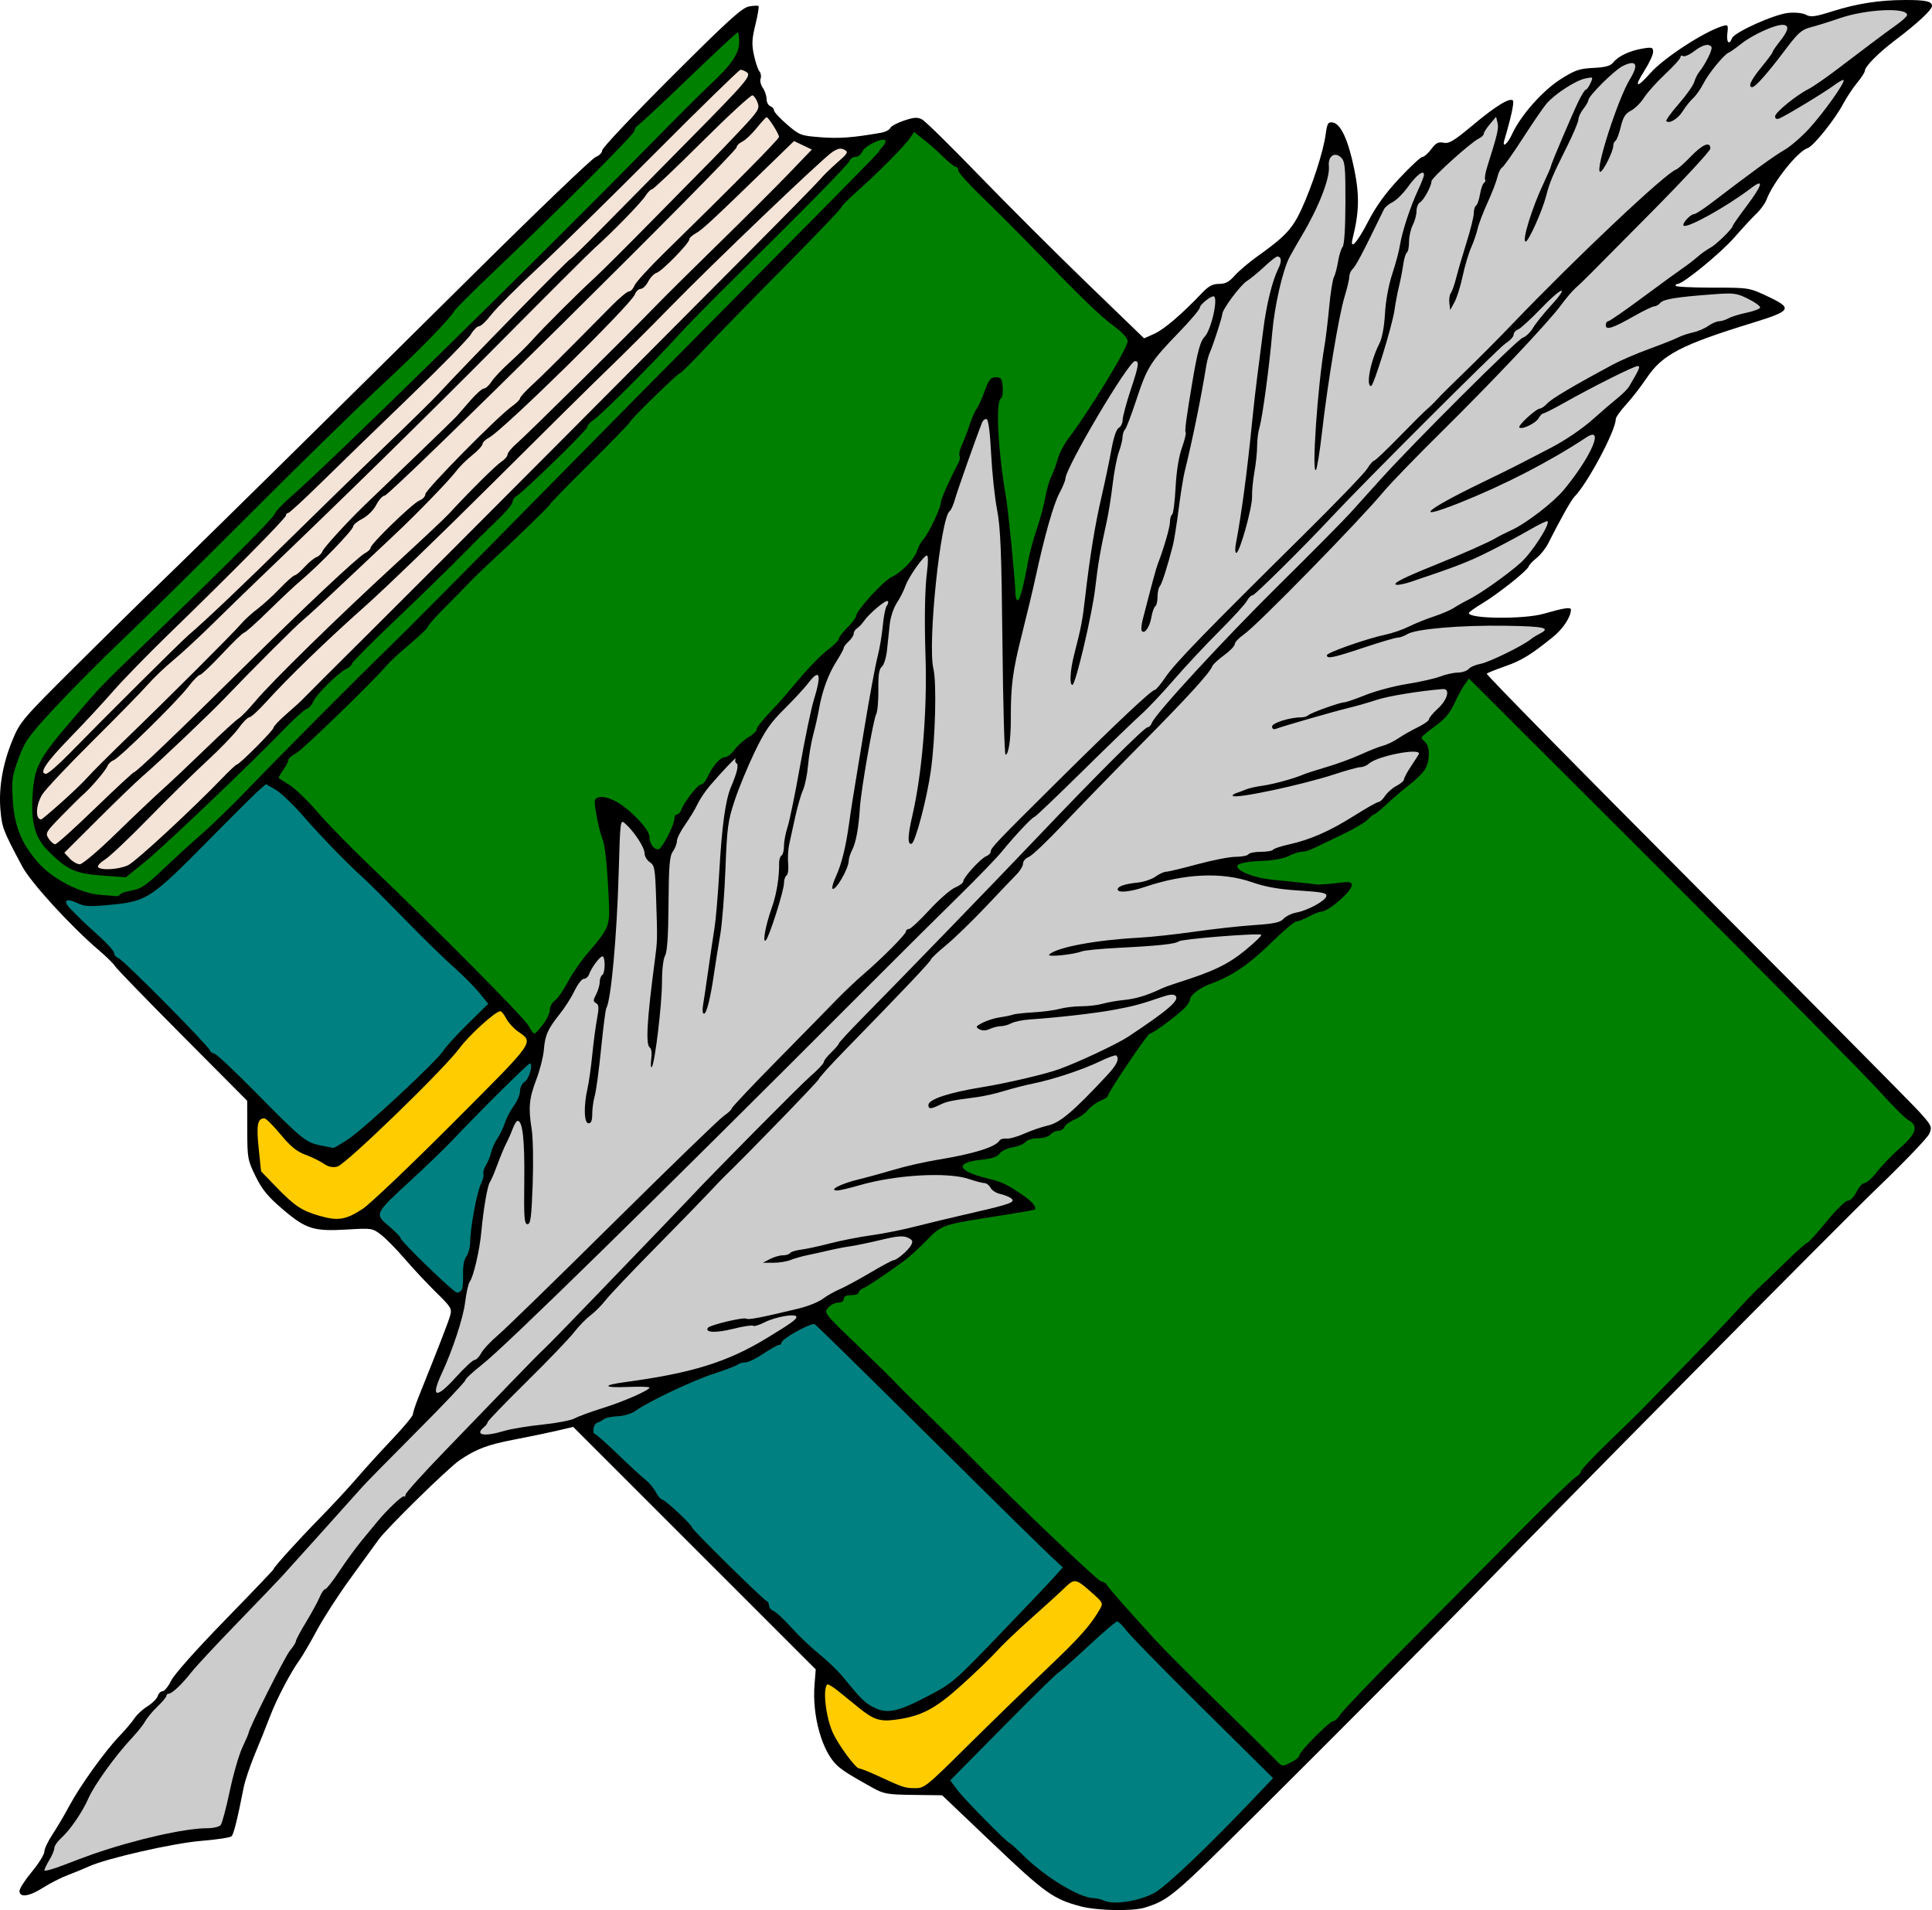<?xml version="1.0" encoding="UTF-8" standalone="no"?>
<!-- Created with Inkscape (http://www.inkscape.org/) -->

<svg
   version="1.1"
   id="svg1"
   width="1034.427"
   height="1022.478"
   viewBox="0 0 1034.427 1022.478"
   sodipodi:docname="Book6c.svg"
   inkscape:version="1.3.2 (091e20ef0f, 2023-11-25)"
   xmlns:inkscape="http://www.inkscape.org/namespaces/inkscape"
   xmlns:sodipodi="http://sodipodi.sourceforge.net/DTD/sodipodi-0.dtd"
   xmlns="http://www.w3.org/2000/svg"
   xmlns:svg="http://www.w3.org/2000/svg">
  <defs
     id="defs1" />
  <sodipodi:namedview
     id="namedview1"
     pagecolor="#ffffff"
     bordercolor="#000000"
     borderopacity="0.25"
     inkscape:showpageshadow="2"
     inkscape:pageopacity="0.0"
     inkscape:pagecheckerboard="0"
     inkscape:deskcolor="#d1d1d1"
     showgrid="false"
     inkscape:zoom="0.71259124"
     inkscape:cx="508.70679"
     inkscape:cy="514.3201"
     inkscape:window-width="1920"
     inkscape:window-height="1011"
     inkscape:window-x="0"
     inkscape:window-y="0"
     inkscape:window-maximized="1"
     inkscape:current-layer="layer1" />
  <g
     inkscape:groupmode="layer"
     id="layer1"
     inkscape:label="Layer 1"
     transform="translate(-38.906,-14.692)">
    <path
       style="fill:#000000"
       d="m 617.333,1035.128 c -14.526,-3.888 -18.962,-7.069 -46.865,-33.608 L 543.333,975.711 528,975.514 c -14.061,-0.181 -15.887,-0.504 -22,-3.888 -11.55,-6.394 -15.915,-9.135 -18.825,-11.821 -8.129,-7.504 -13.5,-26.632 -12.163,-43.313 l 0.655,-8.175 -64.93,-64.9 -64.93,-64.9 -8.57,2.01 c -4.714,1.105 -15.08,3.257 -23.036,4.782 -14.259,2.732 -20.346,5.036 -29.228,11.063 -6.129,4.159 -39.042,36.421 -43.438,42.578 -1.944,2.723 -8.713,12.047 -15.043,20.719 -6.329,8.672 -14.392,21.144 -17.916,27.716 -3.525,6.571 -7.715,13.748 -9.311,15.948 -4.771,6.575 -12.206,20.757 -15.727,30 -1.816,4.767 -5.455,13.835 -8.087,20.153 -2.632,6.317 -5.363,14.417 -6.069,18 -3.362,17.056 -5.334,24.999 -6.495,26.16 -0.697,0.697 -8.006,1.809 -16.241,2.471 -14.908,1.198 -50.824,9.38 -60.246,13.723 -2.42,1.116 -7.401,3.158 -11.067,4.539 -3.667,1.381 -9.634,4.41 -13.261,6.732 -7.441,4.764 -12.739,5.54 -12.739,1.865 0,-1.296 2.985,-5.947 6.633,-10.333 3.648,-4.387 6.648,-9.209 6.667,-10.715 0.019,-1.506 1.984,-5.674 4.367,-9.262 2.383,-3.588 6.441,-10.464 9.016,-15.281 5.745,-10.744 19.066,-29.299 26.86,-37.413 3.185,-3.315 6.81,-7.598 8.056,-9.516 1.246,-1.918 4.365,-4.785 6.931,-6.371 2.566,-1.586 5.037,-4.054 5.491,-5.484 0.454,-1.43 1.631,-2.6 2.617,-2.6 0.985,0 3.044,-2.55 4.576,-5.667 1.641,-3.339 13.459,-16.621 28.769,-32.333 14.292,-14.667 25.992,-26.92 26.001,-27.23 0.03,-1.043 12.971,-15.345 24.872,-27.487 6.496,-6.628 15.396,-16.228 19.778,-21.333 4.382,-5.106 12.932,-14.512 19,-20.904 6.068,-6.391 11.031,-12.391 11.029,-13.333 -0.002,-0.942 1.446,-5.313 3.217,-9.713 10.4,-25.833 15.63,-39.3 16.668,-42.92 1.106,-3.856 0.663,-4.599 -7.492,-12.589 -4.767,-4.67 -12.274,-12.691 -16.682,-17.824 -4.408,-5.133 -10.138,-10.972 -12.732,-12.975 -4.621,-3.567 -4.991,-3.625 -18.18,-2.838 -17.96,1.072 -22.081,-0.218 -34.476,-10.794 -8.005,-6.83 -11.02,-10.489 -14.543,-17.649 -4.264,-8.667 -4.446,-9.67 -4.482,-24.751 l -0.038,-15.718 -34.805,-34.971 C 117.308,549.737 101.126,533.044 100.49,531.875 99.854,530.706 96.033,526.939 92,523.505 76.907,510.652 55.493,487.265 50.852,478.567 40.581,459.315 40.004,457.834 39.171,448.538 38.094,436.542 40.311,423.622 45.665,410.679 49.634,401.087 51.018,399.462 78.607,372 94.447,356.233 114.29,336.714 122.703,328.623 c 19.773,-19.015 93.844,-91.976 170.83,-168.271 33.473,-33.173 62.422,-60.908 64.33,-61.634 1.908,-0.725 3.469,-2.332 3.469,-3.57 0,-1.238 16.65,-18.875 37,-39.194 30.226,-30.18 37.832,-37.099 41.546,-37.792 2.5,-0.467 4.822,-0.573 5.159,-0.236 0.337,0.337 -0.415,4.809 -1.672,9.937 -1.886,7.696 -2.024,10.543 -0.788,16.306 0.823,3.84 2.147,7.764 2.942,8.722 0.795,0.957 1.078,2.697 0.629,3.866 -0.449,1.169 0.084,3.41 1.184,4.98 1.1,1.57 2,4.24 2,5.934 0,1.693 0.9,3.424 2,3.846 1.1,0.422 2,1.453 2.001,2.291 3.6e-4,0.838 3.129,4.218 6.952,7.511 6.723,5.79 7.317,6.015 18.045,6.849 9.868,0.767 17.18,0.226 32.105,-2.378 2.44,-0.426 4.742,-1.572 5.116,-2.548 0.374,-0.976 3.69,-2.773 7.367,-3.995 5.473,-1.818 7.245,-1.922 9.765,-0.574 1.693,0.906 15.342,14.325 30.331,29.819 14.989,15.494 41.024,41.479 57.856,57.742 l 30.603,29.571 5.501,-2.463 c 5.195,-2.326 14.707,-10.451 25.377,-21.678 3.656,-3.847 5.787,-5 9.241,-5 3.412,0 5.419,-1.059 8.365,-4.415 2.132,-2.428 7.615,-7.078 12.185,-10.333 14.776,-10.526 18.732,-14.727 23.453,-24.91 5.75,-12.402 11.817,-31.043 13.047,-40.083 0.846,-6.223 1.305,-7.026 3.807,-6.667 4.321,0.62 8.36,9.377 11.565,25.075 2.839,13.904 2.631,22.997 -0.842,36.836 -1.739,6.928 2.339,2.577 8.174,-8.72 4.34,-8.402 9.277,-15.239 16.85,-23.333 5.891,-6.297 11.445,-11.449 12.341,-11.449 0.896,0 3.006,-1.862 4.689,-4.138 2.459,-3.326 3.755,-3.999 6.604,-3.429 2.949,0.59 5.56,-0.977 15.525,-9.313 12.377,-10.354 19.895,-14.982 21.588,-13.289 0.808,0.808 -0.951,8.974 -4.562,21.17 -1.361,4.597 1.671,2.192 4.222,-3.349 4.542,-9.868 16.275,-23.122 25.843,-29.193 7.705,-4.889 10.044,-5.698 17.556,-6.075 6.512,-0.327 9.164,-1.056 10.667,-2.932 2.708,-3.381 8.825,-6.274 15.667,-7.411 C 923.477,39.852 924,40.02 924,42.524 c 0,1.517 -2.118,6.07 -4.708,10.117 -5.749,8.986 -4.118,9.554 3.286,1.143 7.084,-8.048 28.81,-22.192 38.584,-25.12 2.979,-0.892 3.13,-0.668 2.601,3.861 -0.574,4.917 0.984,6.554 2.493,2.621 1.228,-3.2 22.652,-12.823 30.165,-13.549 3.725,-0.36 7.702,0.065 9.47,1.011 2.556,1.368 4.829,1.069 14.068,-1.849 13.208,-4.172 25.134,-6.031 38.932,-6.066 11.074,-0.029 14.442,0.713 14.442,3.179 0,2.069 -7.673,9.232 -19.333,18.049 -9.494,7.179 -16.566,14.312 -16.631,16.775 -0.02,0.75 -1.89,3.613 -4.157,6.362 -2.267,2.75 -5.62,7.818 -7.452,11.263 -4.456,8.381 -15.941,22.677 -18.997,23.647 -5.345,1.696 -18.49,18.181 -22.061,27.666 -0.753,2 -3.169,5.333 -5.369,7.408 -2.2,2.075 -7.514,7.817 -11.808,12.76 -7.085,8.156 -27.48,24.863 -30.351,24.863 -0.646,0 -1.174,0.45 -1.172,1 0.001,0.55 8.851,1 19.667,1 19.575,0 19.708,0.02 29.331,4.531 14.042,6.582 13.353,7.82 -8,14.385 -37.893,11.65 -48.064,16.955 -56.423,29.432 -3.07,4.582 -8.056,11.015 -11.079,14.296 -3.024,3.28 -5.498,6.795 -5.498,7.811 0,6.065 -15.188,34.544 -22.118,41.474 -1.709,1.709 -7.586,12.158 -14.036,24.955 -1.354,2.686 -4.123,6.185 -6.153,7.777 -2.031,1.591 -3.992,3.691 -4.359,4.665 -0.887,2.358 -16.158,14.474 -24.924,19.775 -3.85,2.328 -7.018,4.613 -7.038,5.078 -0.14,3.135 29.432,3.43 40.005,0.399 C 876.307,340.11 880,339.551 880,341.029 c 0,3.886 -4.257,10.344 -9.695,14.708 -12.1,9.71 -16.706,12.523 -25.584,15.625 -4.954,1.731 -9.366,3.506 -9.803,3.943 -0.438,0.438 49.905,51.623 111.873,113.745 61.968,62.122 115.835,116.467 119.706,120.765 6.701,7.441 6.961,8.001 5.428,11.702 -0.886,2.138 -13.315,15.121 -27.62,28.852 C 1025.584,668.336 869.728,825.689 828.743,868 c -12.761,13.174 -80.52,81.187 -116.377,116.815 -45.455,45.163 -47.531,46.915 -60.46,51.01 -6.533,2.07 -25.678,1.684 -34.572,-0.697 z"
       id="path1" />
    <path
       id="path2"
       style="fill:#f4e3d7"
       d="M 435.394 52.02 C 434.695 52.009 414.595 71.599 390.728 95.554 C 366.861 119.508 338.16 147.654 326.947 158.099 C 315.735 168.543 304.458 179.845 301.887 183.212 C 299.316 186.579 296.398 189.333 295.404 189.333 C 294.41 189.333 292.44 191.284 291.027 193.667 C 289.614 196.05 274.745 211.2 257.984 227.333 C 241.224 243.466 220.04 264.018 210.908 273.001 C 201.776 281.984 193.786 289.333 193.152 289.333 C 192.519 289.333 192 289.921 192 290.638 C 192 292.038 162.807 321.579 129.383 354.001 C 118.043 365.001 104.601 378.8 99.512 384.667 C 94.422 390.534 84.125 401.633 76.629 409.333 C 63.494 422.824 59.454 428.89 63.603 428.89 C 64.65 428.89 70.24 424.038 76.025 418.11 C 95.281 398.38 135.849 358.047 139.838 354.667 C 148.382 347.428 170.776 326.151 194.568 302.667 C 208.313 289.1 230.523 267.5 243.924 254.667 C 257.325 241.834 270.773 228.633 273.81 225.333 C 288.969 208.865 343.375 153.333 344.351 153.333 C 344.663 153.333 352.166 145.984 361.025 137.001 C 369.884 128.018 390.461 107.167 406.752 90.667 C 439.281 57.72 441.504 55.102 438.56 53.239 C 437.518 52.58 436.094 52.032 435.394 52.02 z M 441.82 65.716 C 440.988 65.439 428.827 76.64 414.797 90.606 C 400.767 104.573 388.712 116.001 388.008 116.001 C 387.304 116.001 385.68 117.65 384.4 119.667 C 382.113 123.271 366.416 139.368 357.307 147.45 C 354.755 149.714 332.191 172.214 307.164 197.45 C 267.929 237.013 222.363 281.697 178.131 323.985 C 171.602 330.227 160.332 341.177 153.088 348.319 C 145.843 355.462 136.185 364.397 131.625 368.173 C 127.065 371.949 120.933 377.805 118 381.188 C 115.067 384.572 101.793 398.139 88.504 411.337 C 75.215 424.535 63.068 437.434 61.51 440.001 C 58.018 445.752 57.724 453.333 60.992 453.333 C 61.294 453.333 66.098 449.283 71.668 444.333 C 77.238 439.383 83.642 433.234 85.898 430.667 C 88.154 428.1 97.459 418.801 106.574 410.001 C 129.098 388.256 163.915 353.481 168.019 348.63 C 169.864 346.45 173.763 342.885 176.685 340.706 C 179.608 338.527 185.035 333.577 188.744 329.706 C 192.453 325.835 196.036 322.667 196.709 322.667 C 197.381 322.667 199.748 320.667 201.967 318.224 C 204.185 315.78 207.063 313.394 208.363 312.921 C 209.663 312.448 211.126 310.996 211.613 309.696 C 212.327 307.791 224.976 293.937 233.576 285.638 C 234.543 284.704 245.786 273.904 258.562 261.638 C 271.339 249.371 282.583 238.433 283.549 237.333 C 284.515 236.233 287.788 232.484 290.822 229.001 C 293.856 225.518 297.093 222.667 298.015 222.667 C 298.938 222.667 300.751 221.018 302.043 219.001 C 303.335 216.984 307.724 212.334 311.797 208.667 C 315.869 205 321.331 199.607 323.933 196.683 C 329.774 190.121 349.413 170.538 357.408 163.304 C 360.667 160.354 375.333 145.726 390 130.796 C 404.667 115.865 418.466 101.862 420.666 99.677 C 422.866 97.491 429.424 90.644 435.238 84.462 C 444.891 74.198 445.7 72.917 444.57 69.72 C 443.889 67.794 442.653 65.992 441.82 65.716 z M 449.334 77.431 C 448.967 77.466 446.567 80.098 444 83.28 C 441.433 86.462 437.984 89.714 436.334 90.505 C 434.684 91.296 433.334 92.634 433.334 93.479 C 433.334 96.41 247.818 280.001 244.857 280.001 C 243.796 280.001 241.781 282.21 240.379 284.913 C 238.897 287.769 235.77 290.896 232.914 292.378 C 230.211 293.78 228 295.613 228 296.45 C 228 298.41 209.632 317.393 199.623 325.776 C 196.849 328.1 189.231 335.25 182.693 341.667 C 176.156 348.084 170.284 353.333 169.646 353.333 C 169.008 353.333 163.727 358.416 157.91 364.63 C 152.093 370.843 146.707 375.944 145.941 375.964 C 145.175 375.984 142.37 378.85 139.709 382.333 C 133.727 390.162 102.869 420.485 99.637 421.71 C 98.337 422.202 96.908 423.559 96.461 424.724 C 95.579 427.022 87.5 436.521 83.551 439.903 C 82.204 441.057 77.022 446.173 72.033 451.272 C 63.313 460.187 63.04 460.663 64.969 463.606 C 66.072 465.29 67.654 466.645 68.486 466.62 C 69.319 466.595 78.969 457.896 89.932 447.288 C 100.894 436.68 110.271 428.001 110.769 428.001 C 111.918 428.001 135.505 405.418 169.258 372.001 C 202.041 339.544 230.4 312.878 234.334 310.813 C 235.984 309.947 237.334 308.646 237.334 307.921 C 237.334 305.849 259.975 283.943 263.502 282.602 C 265.243 281.941 266.666 280.407 266.666 279.192 C 266.666 276.879 305.503 237.496 313 232.208 C 315.383 230.527 317.334 228.605 317.334 227.936 C 317.334 227.268 320.133 224.16 323.555 221.028 C 329.042 216.005 340.151 204.945 366.433 178.341 C 370.595 174.128 374.764 170.679 375.699 170.675 C 376.634 170.671 377.92 169.297 378.557 167.624 C 379.193 165.951 386.441 158.001 394.664 149.958 C 432.101 113.338 456 89.181 456 87.96 C 456 86.366 450.285 77.339 449.334 77.431 z M 464.039 90.192 L 454.535 99.429 C 420.85 132.167 414.957 137.665 411.666 139.433 C 409.649 140.516 408 142.031 408 142.8 C 408 144.865 393.41 159.797 390.484 160.725 C 389.102 161.164 387.062 163.281 385.951 165.429 C 384.84 167.577 383.033 169.333 381.933 169.333 C 380.834 169.333 379.418 170.691 378.787 172.35 C 376.706 177.824 308.207 245.054 300.709 248.983 C 298.853 249.956 297.301 251.483 297.264 252.376 C 297.226 253.269 294.707 255.994 291.666 258.433 C 288.625 260.871 284.872 264.583 283.324 266.681 C 279.706 271.585 261.668 290.192 249.734 301.333 C 244.628 306.1 232.399 317.608 222.558 326.907 C 212.718 336.206 203.167 344.988 201.334 346.421 C 197.994 349.031 174.338 372.632 159.346 388.311 C 150.694 397.36 124.163 422.562 114.984 430.45 C 111.859 433.136 101.213 443.397 91.324 453.253 L 73.344 471.173 L 76.238 474.253 C 77.83 475.947 80.261 477.333 81.642 477.333 C 83.054 477.333 91.563 470.113 101.076 460.845 C 110.384 451.776 121.609 441.127 126.021 437.179 C 130.434 433.23 140.846 423.4 149.16 415.333 C 157.474 407.266 165.331 400.066 166.621 399.333 C 167.911 398.6 171.982 394.401 175.668 390.001 C 184.37 379.613 219.486 345.25 250.642 316.634 C 264.196 304.185 276.95 292.201 278.984 290.001 C 290.509 277.536 304.208 263.925 307.213 261.956 C 309.112 260.711 310.666 258.925 310.666 257.985 C 310.666 257.046 312.916 254.339 315.666 251.97 C 320.977 247.394 374.702 194.265 389.408 179.046 C 394.216 174.07 409.513 158.9 423.402 145.333 C 437.291 131.766 454.265 114.835 461.121 107.706 L 473.586 94.743 L 468.812 92.468 L 464.039 90.192 z M 489.605 94.333 C 488.224 94.082 486.777 94.61 484.574 96.05 C 479.33 99.476 420.165 156.024 397.486 179.286 C 387.502 189.527 373.067 203.927 365.408 211.286 C 357.749 218.645 329.493 246.566 302.619 273.333 C 275.745 300.1 245.111 329.674 234.545 339.054 C 213.834 357.438 193.063 377.53 181.334 390.524 C 177.301 394.993 173.287 398.652 172.416 398.657 C 171.545 398.662 168.95 401.29 166.648 404.495 C 164.347 407.7 156.675 415.649 149.601 422.161 C 142.528 428.673 128.394 442.55 118.193 453.001 C 107.992 463.451 97.62 473.253 95.146 474.782 C 92.673 476.311 90.99 478.109 91.404 478.78 C 92.625 480.755 102.557 480.177 107.473 477.845 C 111.63 475.872 141.809 447.972 158.105 431.036 C 161.829 427.166 165.216 424.001 165.631 424.001 C 167.002 424.001 185.334 405.635 185.334 404.261 C 185.334 403.52 188.484 400.188 192.334 396.858 C 196.184 393.528 200.234 389.825 201.334 388.626 C 202.434 387.427 218.241 371.645 236.461 353.556 C 254.681 335.466 299.681 290.431 336.461 253.475 C 373.241 216.52 419.534 170.014 439.334 150.128 C 459.134 130.242 476.559 112.477 478.057 110.651 C 479.554 108.826 483.64 104.825 487.139 101.759 C 492.918 96.694 493.272 96.061 490.992 94.841 C 490.521 94.588 490.066 94.417 489.605 94.333 z " />
    <path
       id="path3"
       style="display:inline;fill:#008000"
       d="M 433.867 32.001 C 433.428 32.001 421.672 42.95 407.742 56.333 C 393.812 69.716 381.571 81.147 380.541 81.733 C 379.51 82.32 378.666 83.625 378.666 84.634 C 378.666 86.431 339.001 126.102 302 161.309 C 291.733 171.078 282.779 180.03 282.103 181.202 C 279.418 185.857 263.58 202.022 242.666 221.454 C 230.566 232.696 199.051 263.519 172.633 289.948 C 146.214 316.377 115.446 346.7 104.26 357.333 C 93.073 367.966 76.887 384.247 68.293 393.511 C 54.115 408.793 52.312 411.311 48.846 420.698 C 45.417 429.982 45.094 432.223 45.705 442.522 C 46.544 456.67 50.217 465.902 59.096 476.186 C 66.747 485.05 81.87 492.944 92.666 493.712 C 96.333 493.973 100.048 494.294 100.922 494.427 C 101.795 494.559 102.848 494.12 103.262 493.45 C 103.675 492.781 106.561 491.815 109.674 491.306 C 114.324 490.544 117.242 488.561 126.037 480.188 C 131.924 474.584 141.213 466.1 146.682 461.333 C 152.15 456.566 162.935 446.12 170.646 438.118 C 191.014 416.984 230.382 377.42 247.334 361.052 C 255.401 353.262 288.399 320.049 320.666 287.245 C 352.933 254.441 408.584 198.142 444.334 162.136 C 480.084 126.129 509.334 96.416 509.334 96.106 C 509.334 95.797 510.329 94.442 511.547 93.097 C 512.764 91.751 513.378 90.268 512.91 89.8 C 511.33 88.219 502.01 92.721 500.683 95.706 C 499.96 97.335 498.29 98.667 496.974 98.667 C 495.659 98.667 494.217 99.622 493.769 100.788 C 492.972 102.867 471.754 124.473 430.652 165.059 C 419.294 176.275 406.4 189.43 402 194.292 C 389.115 208.529 360.978 236.631 356.998 239.239 C 354.983 240.56 353.334 242.378 353.334 243.28 C 353.334 244.865 319.076 278.237 315.23 280.399 C 314.187 280.986 313.334 282.357 313.334 283.446 C 313.334 284.535 309.399 289.154 304.592 293.712 C 299.784 298.27 290.935 307.022 284.926 313.159 C 278.916 319.296 263.508 334.295 250.685 346.491 C 237.863 358.687 227.364 369.248 227.353 369.96 C 227.343 370.672 225.916 371.961 224.183 372.825 C 219.742 375.039 207.993 386.739 206.566 390.368 C 205.91 392.037 204.314 393.767 203.019 394.214 C 201.725 394.661 196.467 399.387 191.334 404.716 C 173.863 422.85 126.982 467.552 116.641 475.936 L 106.332 484.292 L 93.5 483.374 C 79.178 482.349 74.669 480.275 64.529 470.044 C 57.532 462.984 55.313 454.617 56.422 439.458 C 57.524 424.383 59.645 420.622 80.918 396.001 C 94.147 380.689 91.906 382.988 119.9 356.001 C 161.195 316.191 185.068 292.268 185.98 289.782 C 186.475 288.436 190.281 284.388 194.439 280.788 C 214.73 263.224 327.267 152.948 385.785 93.286 C 399.836 78.96 414.934 63.893 419.334 59.804 C 430.617 49.317 434.666 43.326 434.666 37.118 C 434.666 34.303 434.307 32.001 433.867 32.001 z M 528.299 85.347 L 526.322 88.339 C 523.621 92.428 509.243 106.966 498.33 116.642 C 493.382 121.028 489.334 125.118 489.334 125.727 C 489.334 126.337 475.683 140.623 459 157.474 C 442.317 174.324 423.044 194.087 416.172 201.39 C 409.299 208.692 403.255 214.667 402.74 214.667 C 401.591 214.667 376 239.693 376 240.817 C 376 241.26 366.399 251.149 354.666 262.79 C 342.933 274.431 333.334 284.293 333.334 284.704 C 333.334 285.407 315.548 302.645 301.043 316.001 C 297.459 319.301 292.307 324.325 289.596 327.167 C 286.884 330.009 280.917 336.094 276.334 340.69 C 271.751 345.287 267.999 349.562 267.998 350.19 C 267.997 350.819 263.719 354.933 258.49 359.333 C 253.261 363.733 247.712 368.834 246.158 370.667 C 238.661 379.512 200.796 416.21 197.303 418.017 C 195.119 419.146 193.334 420.71 193.334 421.495 C 193.334 422.28 192.068 424.698 190.521 426.87 C 188.975 429.042 187.924 431.006 188.187 431.231 C 188.451 431.457 191.075 433.14 194.017 434.972 C 196.96 436.803 203.708 443.333 209.014 449.483 C 214.319 455.634 226.312 467.963 235.664 476.882 C 271.931 511.469 319.749 559.647 321.857 563.724 C 323.074 566.076 324.504 567.979 325.035 567.952 C 325.566 567.925 327.649 565.727 329.666 563.069 C 331.683 560.411 333.334 556.868 333.334 555.194 C 333.334 553.521 334.525 551.316 335.982 550.296 C 337.44 549.275 340.514 544.891 342.812 540.554 C 345.111 536.216 349.715 529.457 353.045 525.534 C 365.651 510.682 365.594 510.835 364.756 494.151 C 363.839 475.904 362.824 466.815 361.314 463.333 C 359.911 460.098 357.334 447.535 357.334 443.934 C 357.334 440.636 362.397 440.437 368.322 443.501 C 375.815 447.376 386.666 458.668 386.666 462.593 C 386.666 466.324 388.799 469.333 391.443 469.333 C 393.214 469.333 400 456.275 400 452.868 C 400 451.658 400.619 450.667 401.375 450.667 C 402.131 450.667 403.132 449.616 403.598 448.333 C 405.155 444.039 412.432 434.667 414.209 434.667 C 415.175 434.667 416.84 432.716 417.91 430.333 C 420.49 424.587 424.602 420.001 427.174 420.001 C 428.318 420.001 430.594 418.187 432.232 415.972 C 433.871 413.756 437.188 410.775 439.605 409.349 C 442.022 407.922 444 406.099 444 405.294 C 444 403.923 446.67 400.648 454.678 392.196 C 456.517 390.255 462.067 383.83 467.01 377.917 C 471.953 372.004 478.697 365.142 481.998 362.669 C 485.299 360.195 488 357.504 488 356.688 C 488 355.873 490.082 353.134 492.625 350.602 C 495.168 348.071 497.268 345.284 497.291 344.409 C 497.367 341.531 511.754 325.754 516.258 323.608 C 521.75 320.992 528.724 313.749 530.006 309.333 C 530.538 307.5 532.037 304.8 533.336 303.333 C 536.245 300.049 542.666 286.505 542.666 283.653 C 542.666 281.896 547.275 271.522 552.162 262.278 C 552.856 260.965 553.072 259.323 552.642 258.628 C 552.213 257.932 552.768 255.406 553.877 253.015 C 554.985 250.623 556.882 245.668 558.092 242.001 C 559.301 238.334 560.976 234.513 561.812 233.511 C 562.649 232.508 564.559 228.307 566.057 224.177 C 568.359 217.828 569.287 216.667 572.057 216.667 C 574.903 216.667 575.39 217.349 575.76 221.864 C 575.994 224.723 575.578 227.437 574.836 227.895 C 571.881 229.721 573.206 255.839 577.51 280.622 C 578.8 288.055 582.54 326.338 582.627 333.001 C 582.648 334.651 583.188 336.001 583.824 336.001 C 584.98 336.001 586.965 328.473 589.451 314.667 C 590.177 310.634 592.22 303.134 593.99 298.001 C 595.76 292.868 597.813 285.232 598.553 281.034 C 599.292 276.836 600.757 271.735 601.808 269.7 C 602.86 267.665 604.383 263.541 605.191 260.536 C 606 257.531 608.444 252.731 610.623 249.87 C 622.158 234.723 642.666 201.078 642.666 197.302 C 642.666 195.774 639.858 192.665 635.666 189.55 C 627.871 183.758 619.561 175.764 593.846 149.317 C 584.228 139.426 570.878 126.062 564.18 119.618 C 557.481 113.174 552 107.023 552 105.95 C 552 104.877 551.399 104.001 550.666 104.001 C 549.933 104.001 547.073 101.751 544.31 99.001 C 541.548 96.251 536.814 92.053 533.793 89.673 L 528.299 85.347 z M 825.398 377.923 L 823.006 381.296 C 821.689 383.15 819.212 387.73 817.502 391.474 C 815.236 396.433 812.441 399.689 807.203 403.474 C 803.249 406.33 800.012 409.043 800.008 409.503 C 800.004 409.963 800.9 411.088 802 412.001 C 804.617 414.173 804.557 421.988 801.889 426.462 C 800.727 428.408 797.173 431.985 793.99 434.411 C 790.807 436.837 785.341 441.488 781.844 444.745 C 778.346 448.002 775.093 450.667 774.615 450.667 C 774.137 450.667 772.651 451.877 771.312 453.356 C 769.973 454.836 763.731 458.495 757.439 461.487 C 751.148 464.48 744.301 467.77 742.224 468.798 C 740.148 469.826 737.27 470.667 735.826 470.667 C 734.382 470.667 731.28 471.671 728.933 472.897 C 726.473 474.183 720.87 475.269 715.699 475.464 C 706.393 475.813 701.327 476.857 701.342 478.423 C 701.366 481.082 710.872 484.735 720 485.593 C 729.378 486.474 739.43 487.559 744 488.183 C 745.1 488.333 749.751 487.995 754.334 487.431 C 761.592 486.537 762.666 486.688 762.666 488.597 C 762.666 491.8 750.13 502.667 746.435 502.667 C 745.441 502.667 742.389 503.866 739.652 505.333 C 736.916 506.8 733.876 508.001 732.898 508.001 C 731.92 508.001 725.747 513.25 719.18 519.667 C 707.52 531.059 698.335 537.262 687.117 541.323 C 681.18 543.472 676 547.47 676 549.901 C 676 550.72 674.65 552.762 673 554.44 C 669.021 558.488 656.054 568.001 654.515 568.001 C 653.324 568.001 632 599.675 632 601.444 C 632 601.939 630.18 603.097 627.955 604.018 C 625.73 604.94 622.79 607.119 621.42 608.86 C 620.05 610.602 616.843 612.898 614.293 613.964 C 611.743 615.029 609.304 616.823 608.871 617.95 C 608.438 619.077 606.939 620.001 605.539 620.001 C 604.139 620.001 602.247 620.901 601.334 622.001 C 600.398 623.129 597.49 624.001 594.666 624.001 C 591.829 624.001 588.936 624.873 587.99 626.013 C 587.072 627.119 583.976 628.398 581.111 628.856 C 578.246 629.315 575.118 630.809 574.16 632.177 C 572.926 633.939 570.027 634.913 564.215 635.52 C 549.867 637.02 551.338 641.519 567.465 645.456 C 575.26 647.359 577.385 648.338 585.617 653.817 C 591.236 657.557 594.194 660.916 592.957 662.153 C 592.716 662.394 584.752 663.807 575.26 665.292 C 542.662 670.391 543.41 670.14 534.918 678.802 C 530.746 683.057 525.233 688.044 522.666 689.886 C 510.828 698.377 503.048 703.567 500.951 704.372 C 499.694 704.854 498.666 705.868 498.666 706.624 C 498.666 707.38 496.866 708.001 494.666 708.001 C 491.999 708.001 490.666 708.668 490.666 710.001 C 490.666 711.193 489.439 712.001 487.629 712.001 C 485.958 712.001 483.539 713.23 482.252 714.733 C 479.959 717.411 480.272 717.814 497.582 734.401 C 507.301 743.714 516.47 752.704 517.959 754.378 C 519.448 756.052 526.966 763.522 534.666 770.977 C 542.366 778.433 552.867 788.796 558 794.007 C 583.469 819.862 626.989 861.333 628.652 861.333 C 629.687 861.333 631.013 862.164 631.599 863.181 C 632.632 864.97 642.083 875.7 657.437 892.518 C 661.528 896.999 676.527 912.068 690.765 926.001 C 705.004 939.934 718.528 953.284 720.818 955.667 C 725.672 960.718 725.09 960.584 730.463 957.903 C 732.775 956.75 734.666 955.116 734.666 954.272 C 734.666 952.254 750.805 936.001 752.808 936.001 C 753.662 936.001 755.396 934.35 756.662 932.333 C 757.928 930.316 773.568 913.968 791.418 896.001 C 809.268 878.034 836.497 850.608 851.926 835.054 C 867.355 819.499 881.183 806.127 882.656 805.339 C 884.129 804.551 885.334 803.226 885.334 802.395 C 885.334 801.564 892.084 794.37 900.334 786.407 C 908.584 778.445 916.234 770.987 917.334 769.835 C 918.434 768.683 928.334 758.522 939.334 747.255 C 950.334 735.988 963.233 722.476 968 717.227 C 972.767 711.979 978.389 706.105 980.494 704.175 C 982.599 702.245 989.079 696.016 994.894 690.333 C 1000.71 684.65 1005.937 680.001 1006.51 680.001 C 1007.082 680.001 1011.702 674.913 1016.775 668.696 C 1021.942 662.365 1027.036 657.381 1028.355 657.364 C 1029.717 657.347 1031.648 655.366 1032.935 652.667 C 1034.159 650.1 1036.099 647.978 1037.246 647.95 C 1038.394 647.922 1041.433 645.178 1044 641.852 C 1046.567 638.527 1052.117 632.791 1056.334 629.104 C 1064.933 621.587 1066.237 617.273 1060.783 614.376 C 1059.014 613.436 1051.93 606.367 1045.043 598.667 C 1038.155 590.967 985.917 538.15 928.959 481.296 L 825.398 377.923 z " />
    <path
       id="path4"
       style="fill:#008080"
       d="M 181.287 434.47 L 177.642 437.618 C 175.639 439.35 163.2 451.711 150 465.089 C 120.092 495.398 117.456 497.145 98.912 498.952 C 86.853 500.127 84.33 500.015 80.385 498.134 C 74.053 495.114 72.254 496.816 76.875 501.452 C 78.961 503.545 81.566 506.157 82.666 507.257 C 83.766 508.357 88.117 512.361 92.334 516.155 C 96.551 519.949 100 523.885 100 524.901 C 100 525.918 101.051 527.123 102.334 527.579 C 104.956 528.511 150.157 574.085 151.228 576.876 C 151.607 577.861 152.685 578.666 153.625 578.667 C 154.565 578.667 164.727 588.209 176.207 599.868 C 200.461 624.5 202.68 626.301 210.682 627.868 C 213.973 628.513 216.979 629.106 217.361 629.186 C 217.744 629.267 221.439 627.083 225.572 624.333 C 234.359 618.486 272.943 582.58 276.293 577.132 C 277.554 575.081 283.478 568.59 289.457 562.706 L 300.328 552.009 L 295.43 546.03 C 292.735 542.742 286.595 536.591 281.783 532.36 C 276.971 528.129 265.152 516.579 255.517 506.694 C 245.883 496.81 235.969 486.91 233.486 484.694 C 224.968 477.092 211.325 463.054 201.334 451.612 C 195.834 445.313 189.073 438.88 186.31 437.315 L 181.287 434.47 z M 322.553 584.001 C 321.58 584.001 295.575 609.786 281.301 624.905 C 277.25 629.196 267.196 638.895 258.959 646.458 C 239.329 664.481 239.337 664.464 247.15 671.059 C 250.551 673.93 253.334 676.769 253.334 677.37 C 253.334 679.066 281.797 706.6 283.588 706.636 C 284.461 706.653 285.601 705.978 286.121 705.138 C 286.641 704.297 286.965 700.528 286.842 696.761 C 286.701 692.455 287.354 688.936 288.599 687.288 C 289.69 685.846 290.611 682.266 290.648 679.333 C 290.746 671.594 294.308 652.578 296.457 648.321 C 297.471 646.312 298.045 643.953 297.732 643.081 C 297.42 642.209 298.033 640.11 299.092 638.415 C 300.151 636.72 301.427 633.57 301.93 631.415 C 302.432 629.26 303.92 625.959 305.236 624.081 C 306.552 622.203 308.329 618.513 309.182 615.882 C 310.034 613.25 312.218 609.083 314.033 606.622 C 315.849 604.161 317.334 600.609 317.334 598.727 C 317.334 596.826 318.445 594.614 319.836 593.745 C 322.254 592.235 324.55 584.001 322.553 584.001 z M 474.611 723.456 C 471.406 723.609 457.334 731.539 457.334 733.397 C 457.334 734.096 456.709 734.667 455.947 734.667 C 455.185 734.667 451.444 736.766 447.633 739.333 C 443.821 741.9 439.464 744.001 437.951 744.001 C 436.438 744.001 434.63 744.513 433.933 745.14 C 433.237 745.766 427.567 747.931 421.334 749.95 C 409.856 753.669 386.619 764.655 379.387 769.782 C 377.066 771.427 373.072 772.675 369.699 772.809 C 366.543 772.935 363.221 773.625 362.314 774.341 C 361.408 775.057 359.814 775.908 358.771 776.231 C 357.729 776.555 356.781 778.101 356.666 779.667 C 356.55 781.233 356.832 782.398 357.291 782.257 C 357.75 782.115 363.197 786.903 369.396 792.895 C 375.595 798.888 382.328 805.092 384.359 806.681 C 386.391 808.27 388.956 811.315 390.06 813.45 C 391.165 815.585 392.626 817.333 393.307 817.333 C 394.812 817.333 409.334 830.851 409.334 832.253 C 409.334 833.412 447.577 871.116 449.426 871.778 C 450.108 872.023 450.666 873.091 450.666 874.153 C 450.666 875.216 451.754 876.517 453.082 877.044 C 454.41 877.57 458.733 881.601 462.687 886.001 C 466.642 890.401 473.343 896.781 477.58 900.179 C 481.817 903.577 487.435 908.977 490.062 912.179 C 499.677 923.896 501.515 925.768 505.717 928.118 C 513.291 932.355 518.848 931.4 534.687 923.143 C 548.893 915.738 549.502 915.222 573.633 890.143 C 587.116 876.131 600.357 862.204 603.057 859.192 L 607.965 853.716 L 604.982 850.983 C 598.279 844.841 577.797 824.717 528.551 775.882 C 500.014 747.584 475.961 724.027 475.099 723.532 C 474.99 723.469 474.825 723.446 474.611 723.456 z M 637.07 882.667 C 636.366 882.667 629.501 888.515 621.814 895.663 C 614.128 902.811 606.825 909.271 605.586 910.018 C 604.347 910.765 590.809 924.06 575.502 939.561 L 547.67 967.745 L 551.482 972.872 C 555.151 977.806 578.364 1001.333 579.564 1001.333 C 579.886 1001.333 583.265 1004.407 587.074 1008.165 C 598.597 1019.534 616.694 1030.53 624.26 1030.761 C 625.95 1030.813 628.533 1031.408 630 1032.085 C 635.278 1034.521 649.147 1032.359 657.164 1027.851 C 663.871 1024.079 687.245 1001.701 713.83 973.599 L 720.515 966.53 L 683.203 929.599 C 662.681 909.286 644.195 890.417 642.121 887.667 C 640.047 884.917 637.774 882.667 637.07 882.667 z " />
    <path
       id="path5"
       style="fill:#ffcc00"
       d="M 306.754 556.001 C 304.174 556.001 290.061 568.817 284.859 575.882 C 276.644 587.04 224.021 638.038 219.568 639.155 C 216.96 639.81 214.8 639.354 212.266 637.614 C 210.286 636.255 205.871 634.107 202.455 632.841 C 197.793 631.113 194.466 628.397 189.121 621.952 C 185.204 617.229 181.323 613.357 180.496 613.349 C 176.791 613.31 176.109 616.817 177.396 629.261 L 178.683 641.71 L 186.342 649.628 C 196.608 660.242 200.323 662.747 209.889 665.503 C 219.87 668.378 224.022 667.72 233.041 661.841 C 236.914 659.316 258.664 638.63 281.375 615.872 C 326.387 570.766 324.842 572.964 315.982 566.655 C 313.77 565.08 311.053 562.038 309.945 559.895 C 308.837 557.753 307.401 556.001 306.754 556.001 z M 614.267 861.116 C 612.629 861.179 611.159 862.51 608.695 864.903 C 605.964 867.555 597.907 874.887 590.793 881.196 C 583.678 887.505 575.49 895.315 572.596 898.552 C 569.701 901.789 561.258 909.932 553.832 916.647 C 539.476 929.629 532.062 933.487 517.973 935.304 C 509.953 936.338 506.519 935.181 498.637 928.79 C 495.353 926.127 490.382 922.097 487.588 919.833 C 484.794 917.569 482.187 916.036 481.795 916.429 C 479.295 918.928 481.135 934.306 484.904 942.411 C 487.968 948.999 497.059 961.333 498.851 961.333 C 499.64 961.333 503.972 963.033 508.476 965.11 C 522.534 971.592 523.202 971.817 528.652 971.909 C 533.785 971.996 534.766 971.213 556.652 949.528 C 569.127 937.169 588.209 918.622 599.058 908.313 C 617.169 891.105 622.756 884.833 627.853 875.987 C 629.606 872.945 629.391 872.487 623.889 867.604 C 618.759 863.052 616.374 861.036 614.267 861.116 z " />
    <path
       id="path6"
       style="fill:#cccccc"
       d="M 1047.283 20.188 C 1040.044 20.53 1031.044 21.998 1024 24.417 C 1018.5 26.306 1011.462 28.505 1008.359 29.304 C 1003.481 30.56 1001.606 32.238 994.492 41.712 C 985.434 53.775 978.723 61.333 977.072 61.333 C 974.61 61.333 976.362 57.539 982 50.667 C 985.3 46.644 988 42.981 988 42.526 C 988 42.072 989.8 39.435 992 36.667 C 996.683 30.774 997.083 28.001 993.248 28.001 C 988.932 28.001 977.198 33.366 971.334 38.02 C 968.401 40.349 965.364 42.497 964.586 42.794 C 962.064 43.757 953.758 53.856 950.984 59.333 C 949.499 62.266 947 65.827 945.432 67.245 C 943.863 68.663 941.37 71.783 939.89 74.177 C 937.35 78.287 932.672 81.116 931.068 79.513 C 930.667 79.111 933.636 75.007 937.666 70.392 C 941.696 65.776 945.441 60.5 945.988 58.667 C 946.535 56.834 947.708 54.433 948.596 53.333 C 952.007 49.103 955.996 41.073 955.269 39.897 C 953.949 37.761 950.641 38.55 945.969 42.114 C 943.483 44.01 940.823 45.175 940.058 44.702 C 939.293 44.229 938.666 44.487 938.666 45.274 C 938.666 46.061 934.988 50.146 930.492 54.352 C 925.996 58.559 920.899 64.233 919.166 66.962 C 917.433 69.691 914.276 72.824 912.15 73.923 C 909.142 75.478 907.929 77.409 906.676 82.632 C 905.79 86.322 904.525 89.675 903.865 90.083 C 903.205 90.491 902.666 91.696 902.666 92.761 C 902.666 95.751 897.205 106.667 895.709 106.667 C 892.59 106.667 905.06 67.789 911.631 57.026 C 916.496 49.057 915.015 46.432 907.705 50.063 C 903.223 52.29 889.334 66.106 889.334 68.337 C 889.334 69.02 888.133 71.105 886.666 72.97 C 885.199 74.834 884 77.403 884 78.679 C 884 79.954 881.149 86.681 877.666 93.626 C 870.12 108.672 868.671 112.129 866.637 119.927 C 864.585 127.789 857.286 144.001 855.797 144.001 C 853.587 144.001 859.072 126.127 865.379 112.778 C 867.554 108.175 869.334 104.043 869.334 103.597 C 869.334 102.492 880.883 75.365 884.348 68.333 C 885.883 65.216 887.536 62.667 888.021 62.667 C 888.507 62.667 889.611 61.118 890.474 59.224 C 892.02 55.831 891.98 55.792 887.689 56.698 C 882.432 57.808 871.185 65.137 866.861 70.272 C 865.135 72.322 859.469 80.6 854.269 88.667 C 849.07 96.734 844.08 103.786 843.18 104.341 C 842.279 104.895 841.134 107.204 840.637 109.47 C 840.139 111.735 837.771 117.894 835.373 123.155 C 832.975 128.417 830.574 134.722 830.037 137.167 C 829.5 139.612 827.932 144.163 826.553 147.282 C 825.173 150.401 823.137 157.262 822.029 162.528 C 820.921 167.795 818.971 174.031 817.693 176.386 L 815.369 180.667 L 814.922 176.919 C 814.675 174.858 815.025 172.459 815.697 171.587 C 816.37 170.714 817.676 167 818.601 163.333 C 819.527 159.666 822.021 151.15 824.142 144.409 C 826.264 137.668 828 130.653 828 128.821 C 828 126.989 828.547 125.153 829.217 124.739 C 829.886 124.325 830.84 121.593 831.334 118.667 C 831.828 115.741 832.789 113.002 833.471 112.581 C 834.152 112.16 834.412 111.332 834.047 110.741 C 833.681 110.15 834.215 107.041 835.232 103.833 C 840.652 86.743 841.452 83.323 840.721 80.407 L 839.922 77.222 L 836.627 81.138 C 834.815 83.291 833.334 85.622 833.334 86.321 C 833.334 87.02 832.183 88.134 830.777 88.796 C 826.491 90.815 805.342 109.884 805.338 111.733 C 805.332 114.331 801.228 121.849 799.152 123.065 C 798.152 123.652 797.331 125.753 797.326 127.733 C 797.321 129.714 796.422 133.053 795.326 135.153 C 794.231 137.254 793.334 141.267 793.334 144.073 C 793.334 146.879 792.814 149.498 792.178 149.892 C 791.542 150.285 790.661 153.17 790.221 156.304 C 789.78 159.437 788.759 164.701 787.951 168.001 C 787.143 171.301 786.053 177.036 785.531 180.745 C 784.37 188.993 774.387 221.327 773 221.331 C 770.108 221.339 772.742 207.814 777.416 198.661 C 778.922 195.711 780.04 189.784 780.447 182.587 C 780.84 175.646 782.374 167.305 784.371 161.261 C 786.174 155.801 788.013 148.934 788.455 146.001 C 789.498 139.082 794.076 125.141 798.131 116.538 C 799.892 112.801 801.334 109.07 801.334 108.247 C 801.334 105.335 797.337 108.344 792.781 114.684 C 790.243 118.217 786.534 121.909 784.539 122.888 C 782.544 123.866 780.474 125.567 779.937 126.667 C 767.637 151.894 765.017 156.849 762.82 159.046 C 762.002 159.864 761.334 161.601 761.334 162.905 C 761.334 164.21 760.185 169.041 758.781 173.64 C 755.751 183.568 749.736 219.757 746.707 246.284 C 745.517 256.707 744.058 265.707 743.465 266.284 C 741.132 268.553 744.402 221.207 748.043 200.001 C 748.735 195.968 749.873 186.546 750.57 179.065 C 751.267 171.584 752.404 164.384 753.098 163.065 C 753.791 161.746 754.795 157.967 755.33 154.667 C 755.865 151.367 756.956 147.857 757.756 146.868 C 758.668 145.741 759.233 136.935 759.271 123.257 C 759.325 104.123 759.043 101.152 756.974 99.077 C 753.605 95.697 749.857 98.251 750.406 103.552 C 751.072 109.98 745.099 125.386 736.017 140.667 C 733.838 144.334 730.915 149.434 729.519 152.001 C 725.765 158.907 721.307 178.237 720.062 193.009 C 718.605 210.305 714.823 238.328 713.258 243.429 C 712.566 245.681 711.996 250.181 711.992 253.429 C 711.988 256.677 711.337 262.933 710.545 267.333 C 709.753 271.733 709.184 277.649 709.281 280.479 C 709.478 286.212 702.651 310.657 700.851 310.663 C 700.22 310.665 700.109 308.5 700.605 305.852 C 703.712 289.293 706.645 267.336 709.221 241.333 C 710.056 232.9 711.386 221.2 712.176 215.333 C 712.966 209.466 714.357 198.666 715.267 191.333 C 716.968 177.64 720.12 164.894 723.455 158.216 C 725.284 154.554 724.996 152.001 722.756 152.001 C 722.158 152.001 719.045 154.458 715.836 157.462 C 712.626 160.465 708.392 163.942 706.426 165.19 C 702.945 167.399 693.334 180.358 693.334 182.843 C 693.334 184.342 688.395 199.593 686.699 203.333 C 686.034 204.8 685.198 207.801 684.842 210.001 C 681.978 227.685 677.49 249.683 673.148 267.333 C 672.427 270.266 670.99 279.266 669.957 287.333 C 668.923 295.4 667.539 304.1 666.881 306.667 C 663.991 317.931 660.946 327.431 659.851 328.6 C 659.199 329.297 658.666 331.812 658.666 334.188 C 658.666 336.565 658.119 338.849 657.449 339.263 C 656.78 339.676 655.833 342.375 655.346 345.263 C 654.463 350.486 651.543 354.496 650.201 352.325 C 649.814 351.699 650.028 349.119 650.676 346.593 C 655.548 327.593 657.883 318.965 658.775 316.667 C 662.021 308.305 665.334 296.89 665.334 294.073 C 665.334 292.286 665.846 290.507 666.473 290.12 C 667.099 289.733 667.935 283.247 668.328 275.708 C 668.78 267.032 670.026 259.218 671.723 254.423 C 673.196 250.255 674.099 246.544 673.73 246.175 C 673.11 245.554 674.085 238.296 677.515 218.001 C 680.065 202.919 681.626 197.231 683.812 195.056 C 687.467 191.418 691.469 173.333 688.619 173.333 C 686.787 173.333 681.334 177.827 681.334 179.337 C 681.334 180.27 676.183 186.351 669.889 192.85 C 654.927 208.3 653.062 211.264 647.34 228.667 C 644.688 236.734 641.95 243.904 641.258 244.6 C 640.565 245.297 639.973 247.097 639.941 248.6 C 639.909 250.104 639.015 253.734 637.955 256.667 C 636.894 259.6 635.395 267.401 634.623 274.001 C 633.851 280.601 632.415 289.601 631.433 294.001 C 628.136 308.781 626.784 316.596 625.322 329.333 C 623.708 343.4 614.778 381.333 613.082 381.333 C 611.436 381.333 611.873 373.533 613.976 365.333 C 617.818 350.36 618.456 347.052 619.885 334.667 C 622.431 312.601 625.165 295.782 628.666 280.667 C 630.534 272.6 632.918 261.241 633.963 255.425 C 635.148 248.825 636.641 244.415 637.932 243.692 C 639.069 243.056 640 241.145 640 239.446 C 640 237.748 642.011 230.289 644.471 222.872 C 648.657 210.246 648.982 208.001 646.607 208.001 C 643.171 208.001 609.334 265.177 609.334 270.983 C 609.334 271.92 607.881 275.414 606.107 278.747 C 602.941 284.695 598.168 301.559 593.301 324.001 C 591.949 330.234 588.645 344.034 585.959 354.667 C 581.065 374.036 580.072 381.677 580.115 399.622 C 580.141 410.38 578.917 418.667 577.303 418.667 C 576.715 418.667 575.963 391.818 575.631 359.001 C 575.136 310.154 574.615 297.196 572.756 287.55 C 571.507 281.069 570.076 267.619 569.576 257.659 C 568.999 246.159 568.118 239.367 567.164 239.052 C 566.338 238.778 565.231 239.63 564.705 240.944 C 561.786 248.229 551.46 277.448 550.195 282.001 C 549.38 284.934 548.133 287.743 547.424 288.243 C 542.494 291.722 535.485 359.306 538.668 372.667 C 540.47 380.231 539.717 410.023 537.285 427.333 C 535.199 442.182 529.005 465.67 527 466.335 C 524.728 467.089 524.869 462.168 527.435 451.104 C 532.593 428.865 535.383 395.312 534.457 366.667 C 533.787 345.945 534.079 329.715 535.293 320.333 C 535.912 315.549 535.866 312.022 535.185 312.052 C 533.389 312.13 525.344 323.56 523.68 328.399 C 522.872 330.746 520.812 334.802 519.099 337.411 C 517.375 340.037 515.678 345.095 515.297 348.743 C 514.918 352.367 514.257 358.634 513.828 362.667 C 513.395 366.733 512.164 370.701 511.064 371.573 C 509.582 372.749 509.109 375.874 509.195 383.942 C 509.259 389.88 508.733 395.772 508.025 397.036 C 506.484 399.79 499.848 437.938 499.297 447.208 C 498.672 457.722 497.213 465.7 495.205 469.583 C 494.176 471.573 493.334 474.19 493.334 475.399 C 493.334 479.639 486.166 491.942 484.605 490.382 C 484.189 489.966 485.037 487.011 486.49 483.813 C 489.518 477.149 491.701 468.422 493.447 456.001 C 494.827 446.186 495.215 443.761 501.855 403.528 C 504.5 387.502 507.592 370.816 508.724 366.446 C 509.857 362.077 511.139 354.49 511.574 349.585 C 512.009 344.68 512.97 339.902 513.707 338.968 C 514.444 338.033 514.681 336.904 514.234 336.458 C 513.298 335.521 504.258 343.113 501.414 347.225 C 500.358 348.752 498.709 350.479 497.748 351.065 C 496.787 351.652 496 352.91 496 353.86 C 496 354.81 494.801 356.674 493.334 358.001 C 491.867 359.328 490.666 360.899 490.666 361.493 C 490.666 362.087 488.845 365.445 486.619 368.954 C 482.298 375.766 478.987 384.931 477.326 394.667 C 476.763 397.967 475.408 403.968 474.316 408.001 C 473.224 412.034 471.979 419.398 471.547 424.366 C 471.115 429.334 469.881 435.335 468.807 437.7 C 467.732 440.066 465.87 446.501 464.668 452.001 C 463.466 457.501 462.005 464.175 461.424 466.835 C 460.842 469.494 460.61 474.094 460.906 477.056 C 461.202 480.017 460.818 482.828 460.055 483.3 C 459.291 483.772 458.666 485.624 458.666 487.417 C 458.666 491.382 450.826 516.139 448.98 518.001 C 446.968 520.032 448.797 509.926 452.123 500.642 C 454.699 493.451 456.164 484.462 456.074 476.399 C 456.056 474.786 456.631 473.1 457.353 472.653 C 458.075 472.207 458.666 469.886 458.666 467.493 C 458.666 465.1 459.546 460.485 460.619 457.237 C 461.692 453.99 464.692 439.334 467.287 424.667 C 469.882 410 473.201 394.1 474.66 389.333 C 478.949 375.325 477.85 372.24 471.527 380.53 C 469.627 383.022 463.932 389.171 458.871 394.196 C 451.361 401.653 448.429 405.908 442.92 417.337 C 439.207 425.039 434.389 436.739 432.213 443.337 C 428.633 454.188 428.166 457.677 427.318 479.888 C 426.803 493.392 425.54 509.291 424.512 515.22 C 423.483 521.148 422.033 530.2 421.289 535.333 C 419.299 549.056 417.235 557.333 415.807 557.333 C 415.113 557.333 414.882 555.384 415.293 553.001 C 415.704 550.618 416.975 542.068 418.119 534.001 C 419.263 525.934 420.776 515.733 421.48 511.333 C 422.185 506.933 423.327 493.433 424.019 481.333 C 425.426 456.757 427.333 442.949 430.283 436.001 C 433.616 428.152 434.55 424.085 433.213 423.259 C 432.522 422.831 432.321 421.773 432.767 420.907 C 433.719 419.061 425.285 427.876 418.881 435.421 C 416.432 438.306 413.454 442.766 412.264 445.333 C 411.073 447.9 408.127 452.78 405.717 456.179 C 403.306 459.577 401.334 463.493 401.334 464.882 C 401.334 466.27 400.364 468.792 399.18 470.483 C 397.4 473.023 396.993 477.893 396.846 498.446 C 396.722 515.617 396.15 524.236 395 526.245 C 394.031 527.937 393.337 533.803 393.342 540.245 C 393.35 552.179 389.554 583.921 387.89 585.829 C 387.333 586.468 387.199 584.594 387.592 581.667 C 388.024 578.445 387.718 575.983 386.818 575.427 C 384.542 574.02 385.296 560.767 389.439 529.333 C 390.953 517.852 390.942 518.324 390.195 495.374 C 389.681 479.589 389.387 477.919 386.816 476.212 C 385.267 475.183 384 473.004 384 471.37 C 384 468.309 378.455 459.829 373.691 455.606 C 370.993 453.214 370.992 453.226 370.148 482.274 C 369.16 516.298 366.044 550.28 363.541 554.329 C 363.133 554.99 361.873 564.786 360.74 576.099 C 359.608 587.411 358.077 598.763 357.34 601.325 C 356.602 603.887 356 608.236 356 610.991 C 356 614.554 355.423 616.001 354 616.001 C 351.605 616.001 351.343 606.755 353.471 597.333 C 354.216 594.033 355.362 585.933 356.015 579.333 C 356.669 572.733 357.817 564.048 358.568 560.034 C 359.678 554.098 359.583 552.54 358.055 551.684 C 356.44 550.781 356.444 550.119 358.08 546.983 C 359.127 544.976 359.988 542.02 359.992 540.413 C 359.997 538.806 360.601 537.12 361.334 536.667 C 363.018 535.626 363.098 526.667 361.424 526.667 C 360.044 526.667 355.568 532.706 354.26 536.333 C 353.797 537.616 352.552 538.667 351.494 538.667 C 350.436 538.667 348.216 541.518 346.558 545.001 C 344.901 548.484 341.381 554.033 338.736 557.333 C 332.229 565.451 330.715 568.838 330.094 576.667 C 329.803 580.334 327.993 587.464 326.072 592.515 C 322.174 602.762 321.723 607.648 323.599 619.333 C 324.306 623.733 324.536 636.934 324.109 648.667 C 323.465 666.396 322.996 670.001 321.334 670.001 C 319.622 670.001 319.374 666.643 319.613 646.667 C 319.873 624.927 318.733 614.667 316.058 614.667 C 315.471 614.667 314.264 616.618 313.377 619.001 C 312.489 621.384 310.952 624.866 309.961 626.739 C 308.969 628.612 306.842 633.711 305.234 638.071 C 303.626 642.432 301.845 646.6 301.273 647.333 C 299.967 649.009 297.74 661.796 296.629 674.001 C 295.719 683.99 292.379 698.301 290.34 700.946 C 289.656 701.833 288.56 706.833 287.904 712.058 C 286.863 720.346 281.215 737.46 275.379 750.001 C 269.365 762.924 272.331 763.723 282.898 752.028 C 287.538 746.894 292.069 742.688 292.967 742.681 C 293.865 742.674 295.481 741.018 296.56 739.001 C 297.64 736.984 301.704 732.641 305.594 729.35 C 309.483 726.06 337.267 699.012 367.334 669.241 C 397.401 639.47 423.951 613.771 426.334 612.132 C 428.717 610.493 430.666 608.666 430.666 608.071 C 430.666 607.477 441.527 595.967 454.801 582.495 C 468.074 569.023 482.324 554.49 486.467 550.2 C 490.61 545.91 497.301 539.569 501.334 536.106 C 511.411 527.455 524 514.758 524 513.247 C 524 512.561 524.704 512.001 525.564 512.001 C 526.424 512.001 531.351 507.416 536.514 501.813 C 541.676 496.211 547.872 490.803 550.283 489.796 C 552.694 488.788 554.666 487.295 554.666 486.477 C 554.666 484.42 563.98 474.214 566.926 473.044 C 568.25 472.517 569.334 471.428 569.334 470.624 C 569.334 468.628 572.327 465.485 606 432.126 C 637.459 400.96 655.511 384.001 657.224 384.001 C 657.81 384.001 660.441 380.851 663.07 377.001 C 668.174 369.527 684.163 353.044 735.803 302.022 C 753.604 284.434 769.379 268.084 770.859 265.688 C 772.34 263.293 774.013 261.333 774.578 261.333 C 775.143 261.333 781.242 255.548 788.135 248.475 C 795.027 241.403 801.826 234.653 803.244 233.475 C 804.662 232.298 807.063 229.938 808.578 228.233 C 810.093 226.529 816.734 219.936 823.334 213.583 C 829.934 207.23 841.634 195.458 849.334 187.425 C 883.06 152.237 930.729 107.31 936.314 105.45 C 937.241 105.141 940.796 101.989 944.213 98.444 C 950.529 91.892 954.666 90.215 954.666 94.208 C 954.666 95.423 940.417 110.809 923 128.399 C 885.749 166.021 886.572 165.2 882.506 168.841 C 880.761 170.403 877.233 174.553 874.666 178.065 C 868.126 187.014 837.869 219.063 809.898 246.667 C 796.894 259.5 783.259 273.601 779.599 278.001 C 766.72 293.485 712.081 349.324 705.021 354.216 C 702.26 356.13 700 358.511 700 359.507 C 700 360.502 697.451 363.161 694.334 365.415 C 691.217 367.669 688.367 370.315 688 371.294 C 686.635 374.94 674.64 388.067 649.349 413.595 C 635.04 428.038 616.441 447.155 608.017 456.079 C 599.594 465.003 591.345 472.823 589.685 473.454 C 588.025 474.085 586.666 475.643 586.666 476.917 C 586.666 478.191 585.166 480.755 583.332 482.616 C 581.498 484.477 574.045 492.301 566.767 500.001 C 559.49 507.701 549.894 517 545.443 520.667 C 540.993 524.334 537.349 527.778 537.344 528.321 C 537.335 529.255 521.731 545.708 491 577.192 C 483.483 584.893 477.334 591.704 477.334 592.329 C 477.334 593.173 437.58 634.154 426.564 644.667 C 425.796 645.4 422.072 649.3 418.289 653.333 C 414.506 657.366 401.356 670.866 389.068 683.333 C 376.781 695.8 365.071 708.163 363.045 710.806 C 361.019 713.448 357.432 717.048 355.076 718.806 C 352.72 720.563 348.701 724.701 346.144 728.001 C 343.588 731.301 332.159 743.205 320.748 754.454 C 309.337 765.703 300 775.378 300 775.956 C 300 776.534 299.1 777.754 298 778.667 C 292.861 782.932 298.116 783.914 308.789 780.686 C 312.389 779.598 321.595 778.067 329.248 777.284 C 336.9 776.501 344.699 775.005 346.58 773.96 C 348.461 772.915 355.101 770.47 361.334 768.528 C 372.79 764.96 386.666 758.892 386.666 757.45 C 386.666 757.019 381.417 756.879 375 757.138 C 361.787 757.671 361.02 756.233 373.611 754.536 C 409.321 749.723 428.403 743.803 449.398 731.024 C 462.366 723.132 465.334 721.02 465.334 719.686 C 465.334 717.617 454.223 719.492 448.16 722.585 C 445.32 724.034 442.622 724.844 442.164 724.386 C 441.706 723.928 436.921 724.652 431.529 725.995 C 422.273 728.3 416.292 728.097 417.877 725.532 C 418.839 723.975 436.993 719.632 438.541 720.589 C 439.7 721.305 446.47 719.987 466.666 715.114 C 471.433 713.964 477.171 711.647 479.418 709.966 C 481.664 708.285 485.671 706.003 488.322 704.895 C 490.973 703.788 498.305 699.834 504.613 696.108 C 510.921 692.382 516.583 689.333 517.195 689.333 C 518.985 689.333 525.228 684.02 526.724 681.224 C 527.858 679.105 527.539 678.4 524.898 677.196 C 522.412 676.063 519.195 676.338 510.514 678.425 C 504.364 679.903 496.933 681.448 494 681.86 C 491.067 682.273 485.966 683.257 482.666 684.046 C 479.366 684.835 474.267 685.965 471.334 686.558 C 468.401 687.15 464.31 688.318 462.246 689.151 C 460.182 689.985 455.983 690.664 452.914 690.659 L 447.334 690.651 L 451.152 688.659 C 453.253 687.564 456.368 686.667 458.074 686.667 C 459.78 686.667 461.507 686.129 461.912 685.474 C 462.317 684.818 464.903 684.002 467.658 683.661 C 470.413 683.32 477.467 681.797 483.334 680.274 C 489.201 678.752 499.101 676.809 505.334 675.958 C 511.567 675.107 522.066 673.021 528.666 671.321 C 535.266 669.621 549.188 666.282 559.601 663.901 C 580.514 659.12 583.125 658.104 580 655.964 C 578.9 655.211 576.328 654.232 574.285 653.788 C 572.242 653.344 569.971 651.861 569.238 650.491 C 568.505 649.121 567.048 648.001 566 648.001 C 564.951 648.001 561.224 647.026 557.717 645.835 C 546.26 641.945 518.364 643.536 499.017 649.183 C 493.71 650.732 488.31 651.981 487.017 651.958 C 482.287 651.873 489.134 648.339 498.416 646.077 C 503.32 644.882 512.133 642.469 518 640.714 C 523.867 638.958 534.066 636.641 540.666 635.565 C 560.13 632.393 571.886 628.753 574.07 625.22 C 574.538 624.463 576.215 623.994 577.795 624.179 C 579.375 624.363 583.66 623.169 587.318 621.524 C 590.976 619.88 596.608 617.945 599.834 617.222 C 606.472 615.734 613.473 609.812 631.666 590.298 C 636.936 584.645 638.396 581.508 636.594 579.706 C 636.187 579.299 632.314 580.682 627.986 582.778 C 618.836 587.211 602.496 592.636 592 594.727 C 587.967 595.531 581.066 597.299 576.666 598.655 C 572.266 600.011 565.667 601.511 562 601.989 C 548.143 603.795 545.898 604.26 542.129 606.104 C 537.308 608.464 536 608.487 536 606.214 C 536 603.179 546.847 599.571 564.666 596.681 C 577.916 594.531 598.384 589.747 606 587.017 C 616.027 583.422 637.08 573.532 642.887 569.686 C 664.318 555.495 670.606 550.071 668.299 547.765 C 667.315 546.78 665.162 546.954 661.113 548.345 C 649.734 552.252 645.852 553.292 635.334 555.247 C 625.317 557.108 605.092 559.422 590 560.434 C 586.333 560.68 582.024 561.583 580.422 562.44 C 578.82 563.298 576.297 564.001 574.816 564.001 C 573.336 564.001 570.663 564.667 568.875 565.481 C 566.671 566.485 564.859 566.534 563.25 565.634 C 561.129 564.447 561.319 564.076 565.029 562.157 C 567.313 560.976 571.466 559.679 574.258 559.274 C 577.049 558.87 580.234 558.211 581.334 557.811 C 582.434 557.412 587.414 556.861 592.4 556.587 C 597.387 556.313 603.687 555.471 606.4 554.718 C 609.114 553.964 614.338 553.345 618.01 553.341 C 621.681 553.337 626.78 552.727 629.342 551.987 C 631.903 551.247 637.102 550.337 640.894 549.964 C 647.134 549.35 653.245 547.487 660.666 543.938 C 662.133 543.237 666.034 541.812 669.334 540.772 C 688.403 534.764 696.296 530.996 705.416 523.546 C 710.635 519.282 714.591 515.481 714.209 515.099 C 713.13 514.019 671.637 517.309 670.062 518.599 C 668.339 520.01 658.99 521.01 637.43 522.087 C 628.316 522.542 619.577 523.401 618.01 523.997 C 613.341 525.772 599.15 527.148 600.666 525.679 C 604.688 521.78 625.631 517.863 649.088 516.622 C 655.186 516.299 668.384 514.862 678.42 513.427 C 688.455 511.992 702.793 510.407 710.279 509.907 C 721.07 509.186 724.355 508.485 726.129 506.524 C 727.36 505.164 730.432 503.664 732.959 503.19 C 739.22 502.016 748.579 496.908 749.064 494.401 C 749.394 492.697 746.916 492.191 734.396 491.401 C 723.527 490.716 716.549 489.483 709.334 486.975 C 693.206 481.371 673.318 482.238 651.863 489.479 C 643.904 492.166 637.334 492.767 637.334 490.809 C 637.334 489.14 640.989 487.886 648 487.149 C 651.3 486.803 655.626 485.353 657.613 483.927 C 659.6 482.5 662.14 481.333 663.258 481.333 C 664.375 481.333 671.909 479.533 680 477.333 C 688.091 475.133 697.365 473.333 700.609 473.333 C 703.854 473.333 706.881 472.734 707.334 472.001 C 707.787 471.268 710.786 470.667 714 470.667 C 717.213 470.667 720.151 470.169 720.527 469.559 C 720.904 468.95 724.689 467.682 728.939 466.743 C 740.432 464.203 750.859 459.625 763.926 451.38 C 770.359 447.321 776.237 444.001 776.99 444.001 C 777.743 444.001 779.334 442.512 780.525 440.694 C 781.716 438.876 784.486 436.461 786.68 435.327 C 788.873 434.193 790.666 432.617 790.666 431.825 C 790.666 431.034 792.466 427.72 794.666 424.46 C 796.866 421.2 798.666 418.333 798.666 418.089 C 798.666 414.998 776.28 419.465 771.894 423.431 C 770.737 424.478 768.726 425.333 767.426 425.333 C 766.125 425.333 759.871 427.042 753.529 429.132 C 736.455 434.758 700.626 442.403 698.992 440.768 C 698.603 440.38 699.42 439.693 700.808 439.243 C 702.197 438.793 704.533 437.913 706 437.288 C 707.467 436.663 711.366 435.776 714.666 435.317 C 720.671 434.483 731.652 431.49 736.666 429.323 C 738.133 428.689 743.834 426.851 749.334 425.237 C 754.834 423.623 763.036 420.607 767.56 418.536 C 772.085 416.465 777.444 414.355 779.471 413.847 C 781.497 413.338 785.162 411.56 787.615 409.895 C 790.068 408.231 794.758 405.569 798.037 403.981 C 801.316 402.394 804 400.48 804 399.727 C 804 398.975 806.085 396.449 808.635 394.114 C 814.045 389.158 815.566 383.206 811.334 383.55 C 798.763 384.571 782.039 387.31 776 389.337 C 771.967 390.69 765.066 392.665 760.666 393.725 C 752.916 395.593 725.687 403.436 721.879 404.897 C 720.769 405.323 720 404.787 720 403.587 C 720 401.665 729.628 398.667 735.799 398.667 C 737.083 398.667 738.704 398.164 739.4 397.55 C 740.955 396.178 756.314 390.667 758.582 390.667 C 759.484 390.667 764.654 388.892 770.07 386.724 C 775.487 384.555 785.487 381.899 792.293 380.823 C 799.098 379.747 807.067 377.948 810 376.825 C 812.933 375.702 817.21 374.758 819.504 374.725 C 821.797 374.693 824.367 373.829 825.217 372.806 C 826.066 371.782 828.991 370.527 831.715 370.017 C 836.284 369.16 854.283 360.351 858.476 356.919 C 859.471 356.105 861.523 354.814 863.037 354.052 C 869.521 350.788 866.254 349.993 845 349.663 C 820.96 349.29 796.91 351.346 792.381 354.163 C 790.757 355.173 788.472 356.001 787.305 356.001 C 786.137 356.001 777.978 358.4 769.172 361.333 C 752.607 366.851 749.334 367.529 749.334 365.438 C 749.334 364.028 770.735 356.512 780.666 354.434 C 784.333 353.667 790.034 351.695 793.334 350.052 C 796.634 348.408 802.633 345.989 806.666 344.677 C 810.699 343.365 815.501 341.305 817.334 340.099 C 819.167 338.892 822.466 337.027 824.666 335.954 C 831.068 332.833 845.886 322.387 853.162 315.866 C 859.141 310.507 869 295.222 867.467 293.688 C 867.14 293.362 862.776 295.476 857.769 298.388 C 852.763 301.299 843.044 306.495 836.172 309.934 C 825.071 315.49 818.754 317.938 794.367 326.128 C 790.902 327.292 787.323 327.997 786.416 327.694 C 784.348 327.005 790.429 323.911 806.666 317.39 C 820.98 311.64 837.01 304.525 840 302.593 C 841.1 301.882 844.7 300.065 848 298.558 C 856.015 294.896 870.562 283.724 876.236 276.872 C 891 259.043 898.161 242.29 888.211 248.86 C 868.584 261.819 844.194 274.396 820.168 283.946 C 795.075 293.92 801.836 287.779 832 273.202 C 839.7 269.481 848.401 265.199 851.334 263.684 C 854.267 262.17 862.367 257.976 869.334 254.366 C 876.724 250.536 885.856 244.372 891.258 239.567 C 896.35 235.038 902.604 229.668 905.154 227.632 C 907.704 225.595 910.437 222.823 911.228 221.472 C 916.937 211.721 917.369 210.667 915.652 210.667 C 913.729 210.667 891.636 221.733 876.148 230.454 C 870.73 233.505 865.801 236.001 865.195 236.001 C 864.589 236.001 863.497 237.117 862.765 238.483 C 861.31 241.202 853.757 244.868 852.402 243.513 C 851.414 242.525 861.304 233.472 863.461 233.39 C 864.264 233.359 866.039 232.095 867.408 230.583 C 869.644 228.113 881.838 220.905 902.666 209.741 C 906.699 207.579 915.4 203.843 922 201.44 C 928.6 199.037 935.501 196.3 937.334 195.356 C 939.167 194.413 942.767 193.198 945.334 192.655 C 947.901 192.113 951.592 190.542 953.539 189.167 C 955.485 187.791 958.074 186.667 959.293 186.667 C 960.511 186.667 962.82 185.946 964.422 185.063 C 966.024 184.181 970.396 182.831 974.139 182.063 C 977.882 181.296 981.106 180.068 981.303 179.337 C 981.499 178.606 978.625 176.506 974.916 174.671 C 968.634 171.562 967.319 171.397 955.752 172.263 C 936.47 173.705 929.512 174.846 927.861 176.835 C 927.025 177.843 925.593 178.667 924.68 178.667 C 923.766 178.667 918.891 181.014 913.844 183.884 C 902.361 190.411 898.666 191.598 898.666 188.757 C 898.666 187.607 899.235 186.667 899.93 186.667 C 900.624 186.667 908.873 180.97 918.262 174.007 C 927.651 167.043 937.33 159.992 939.769 158.339 C 942.209 156.686 945.809 153.922 947.769 152.198 C 949.73 150.474 952.833 148.272 954.666 147.302 C 957.86 145.612 966.666 136.978 966.666 135.536 C 966.666 135.155 969.967 130.456 974 125.095 C 982.589 113.677 983.564 109.982 976.582 115.308 C 963.517 125.273 942.082 137.194 940.348 135.46 C 939.335 134.447 943.97 129.333 945.9 129.333 C 946.718 129.333 950.974 126.588 955.359 123.233 C 976.882 106.768 989.172 97.843 994.254 94.993 C 997.327 93.27 1003.215 88.217 1007.338 83.765 C 1015.076 75.407 1027.042 58.598 1025.998 57.554 C 1025.673 57.228 1023.44 58.437 1021.037 60.239 C 1015.986 64.027 994.826 76.845 991.549 78.102 C 990.096 78.66 989.334 78.27 989.334 76.972 C 989.334 74.878 1000.581 65.705 1007.334 62.292 C 1009.534 61.18 1016.133 56.634 1022 52.19 C 1027.867 47.746 1036.266 41.383 1040.666 38.052 C 1045.066 34.72 1051.217 30.192 1054.334 27.989 C 1057.451 25.786 1060 23.415 1060 22.72 C 1060 20.633 1054.522 19.847 1047.283 20.188 z M 874.805 170.347 C 873.633 170.633 869.715 173.846 864.064 179.741 C 858.528 185.516 852.949 190.618 851.666 191.079 C 850.383 191.54 849.334 192.785 849.334 193.849 C 849.334 194.912 847.383 197.011 845 198.513 C 841.382 200.792 769.187 272.863 751.349 292.001 C 737.366 307.004 710.779 333.333 709.613 333.333 C 708.778 333.333 707.394 334.683 706.537 336.333 C 705.68 337.983 698.971 345.334 691.627 352.667 C 684.283 360 673.35 371.7 667.334 378.667 C 661.317 385.634 653.457 393.957 649.865 397.165 C 646.273 400.373 632.145 414.023 618.471 427.499 C 604.796 440.974 593.223 452.001 592.754 452.001 C 591.679 452.001 582.296 461.967 575.506 470.319 C 572.667 473.811 562.381 484.468 552.648 494.001 C 542.915 503.534 520.638 525.669 503.142 543.19 C 388.606 657.897 309.712 735.2 297 745.179 C 292.05 749.064 288 752.853 288 753.597 C 288 754.34 276.451 766.532 262.334 780.688 C 248.217 794.845 235.146 808.131 233.287 810.214 C 223.304 821.397 193.409 854.645 189.721 858.667 C 187.367 861.234 176.432 872.634 165.422 884.001 C 154.412 895.368 143.591 906.994 141.377 909.839 C 136.507 916.095 130.988 921.333 129.266 921.333 C 128.57 921.333 128 921.849 128 922.479 C 128 923.11 125.87 925.659 123.266 928.145 C 120.661 930.632 117.713 934.168 116.717 936.001 C 115.72 937.834 112.301 942.112 109.119 945.509 C 100.648 954.549 89.38 970.216 86.307 977.225 C 83 984.765 76.536 994.205 71.666 998.61 C 69.649 1000.434 67.999 1002.844 67.996 1003.964 C 67.993 1005.084 66.792 1007.965 65.328 1010.366 C 63.864 1012.767 62.666 1015.256 62.666 1015.897 C 62.666 1016.539 67.317 1015.263 73 1013.061 C 78.683 1010.86 85.733 1008.224 88.666 1007.206 C 111.252 999.364 137.921 993.333 150.012 993.333 C 153.126 993.333 156.294 992.584 157.053 991.667 C 157.811 990.75 159.995 982.59 161.906 973.534 C 163.817 964.478 166.869 953.921 168.689 950.073 C 170.51 946.225 172 942.757 172 942.368 C 172 940.231 191.5 901.408 194.168 898.231 C 195.909 896.158 197.334 893.898 197.334 893.208 C 197.334 892.518 199.787 887.912 202.787 882.975 C 205.787 878.039 209.056 872.05 210.053 869.667 C 211.049 867.284 212.407 865.333 213.07 865.333 C 213.733 865.333 217.152 860.984 220.668 855.667 C 224.184 850.35 229.521 843.035 232.529 839.411 C 235.538 835.787 239.199 831.346 240.666 829.542 C 245.854 823.162 254.502 814.946 255.246 815.69 C 255.661 816.105 256 815.716 256 814.827 C 256 813.938 265.45 803.443 277 791.505 C 288.55 779.567 304.599 762.946 312.666 754.567 C 320.733 746.189 328.676 738.134 330.316 736.667 C 331.957 735.2 344.257 722.6 357.652 708.667 C 371.047 694.734 387.104 678.047 393.336 671.587 C 399.567 665.126 405.867 658.547 407.334 656.966 C 419.383 643.973 467.436 595.429 472.963 590.667 C 476.793 587.367 479.943 584.028 479.963 583.249 C 479.983 582.469 481.8 580.109 484 578.001 C 486.2 575.893 488 573.789 488 573.327 C 488 572.865 493.569 566.826 500.375 559.909 C 525.63 534.241 570.727 487.664 594 463.214 C 625.943 429.654 651.664 404.001 653.367 404.001 C 654.128 404.001 655.145 402.95 655.627 401.667 C 657.465 396.771 694.37 356.742 724.162 327.333 C 741.248 310.466 758.251 293.308 761.947 289.204 C 765.643 285.1 772.943 277 778.17 271.204 C 795.879 251.565 851.316 196.357 854.236 195.45 C 855.833 194.954 858.28 192.625 859.676 190.274 C 861.071 187.924 865.299 182.633 869.07 178.518 C 874.402 172.701 875.976 170.06 874.805 170.347 z " />
  </g>
</svg>
